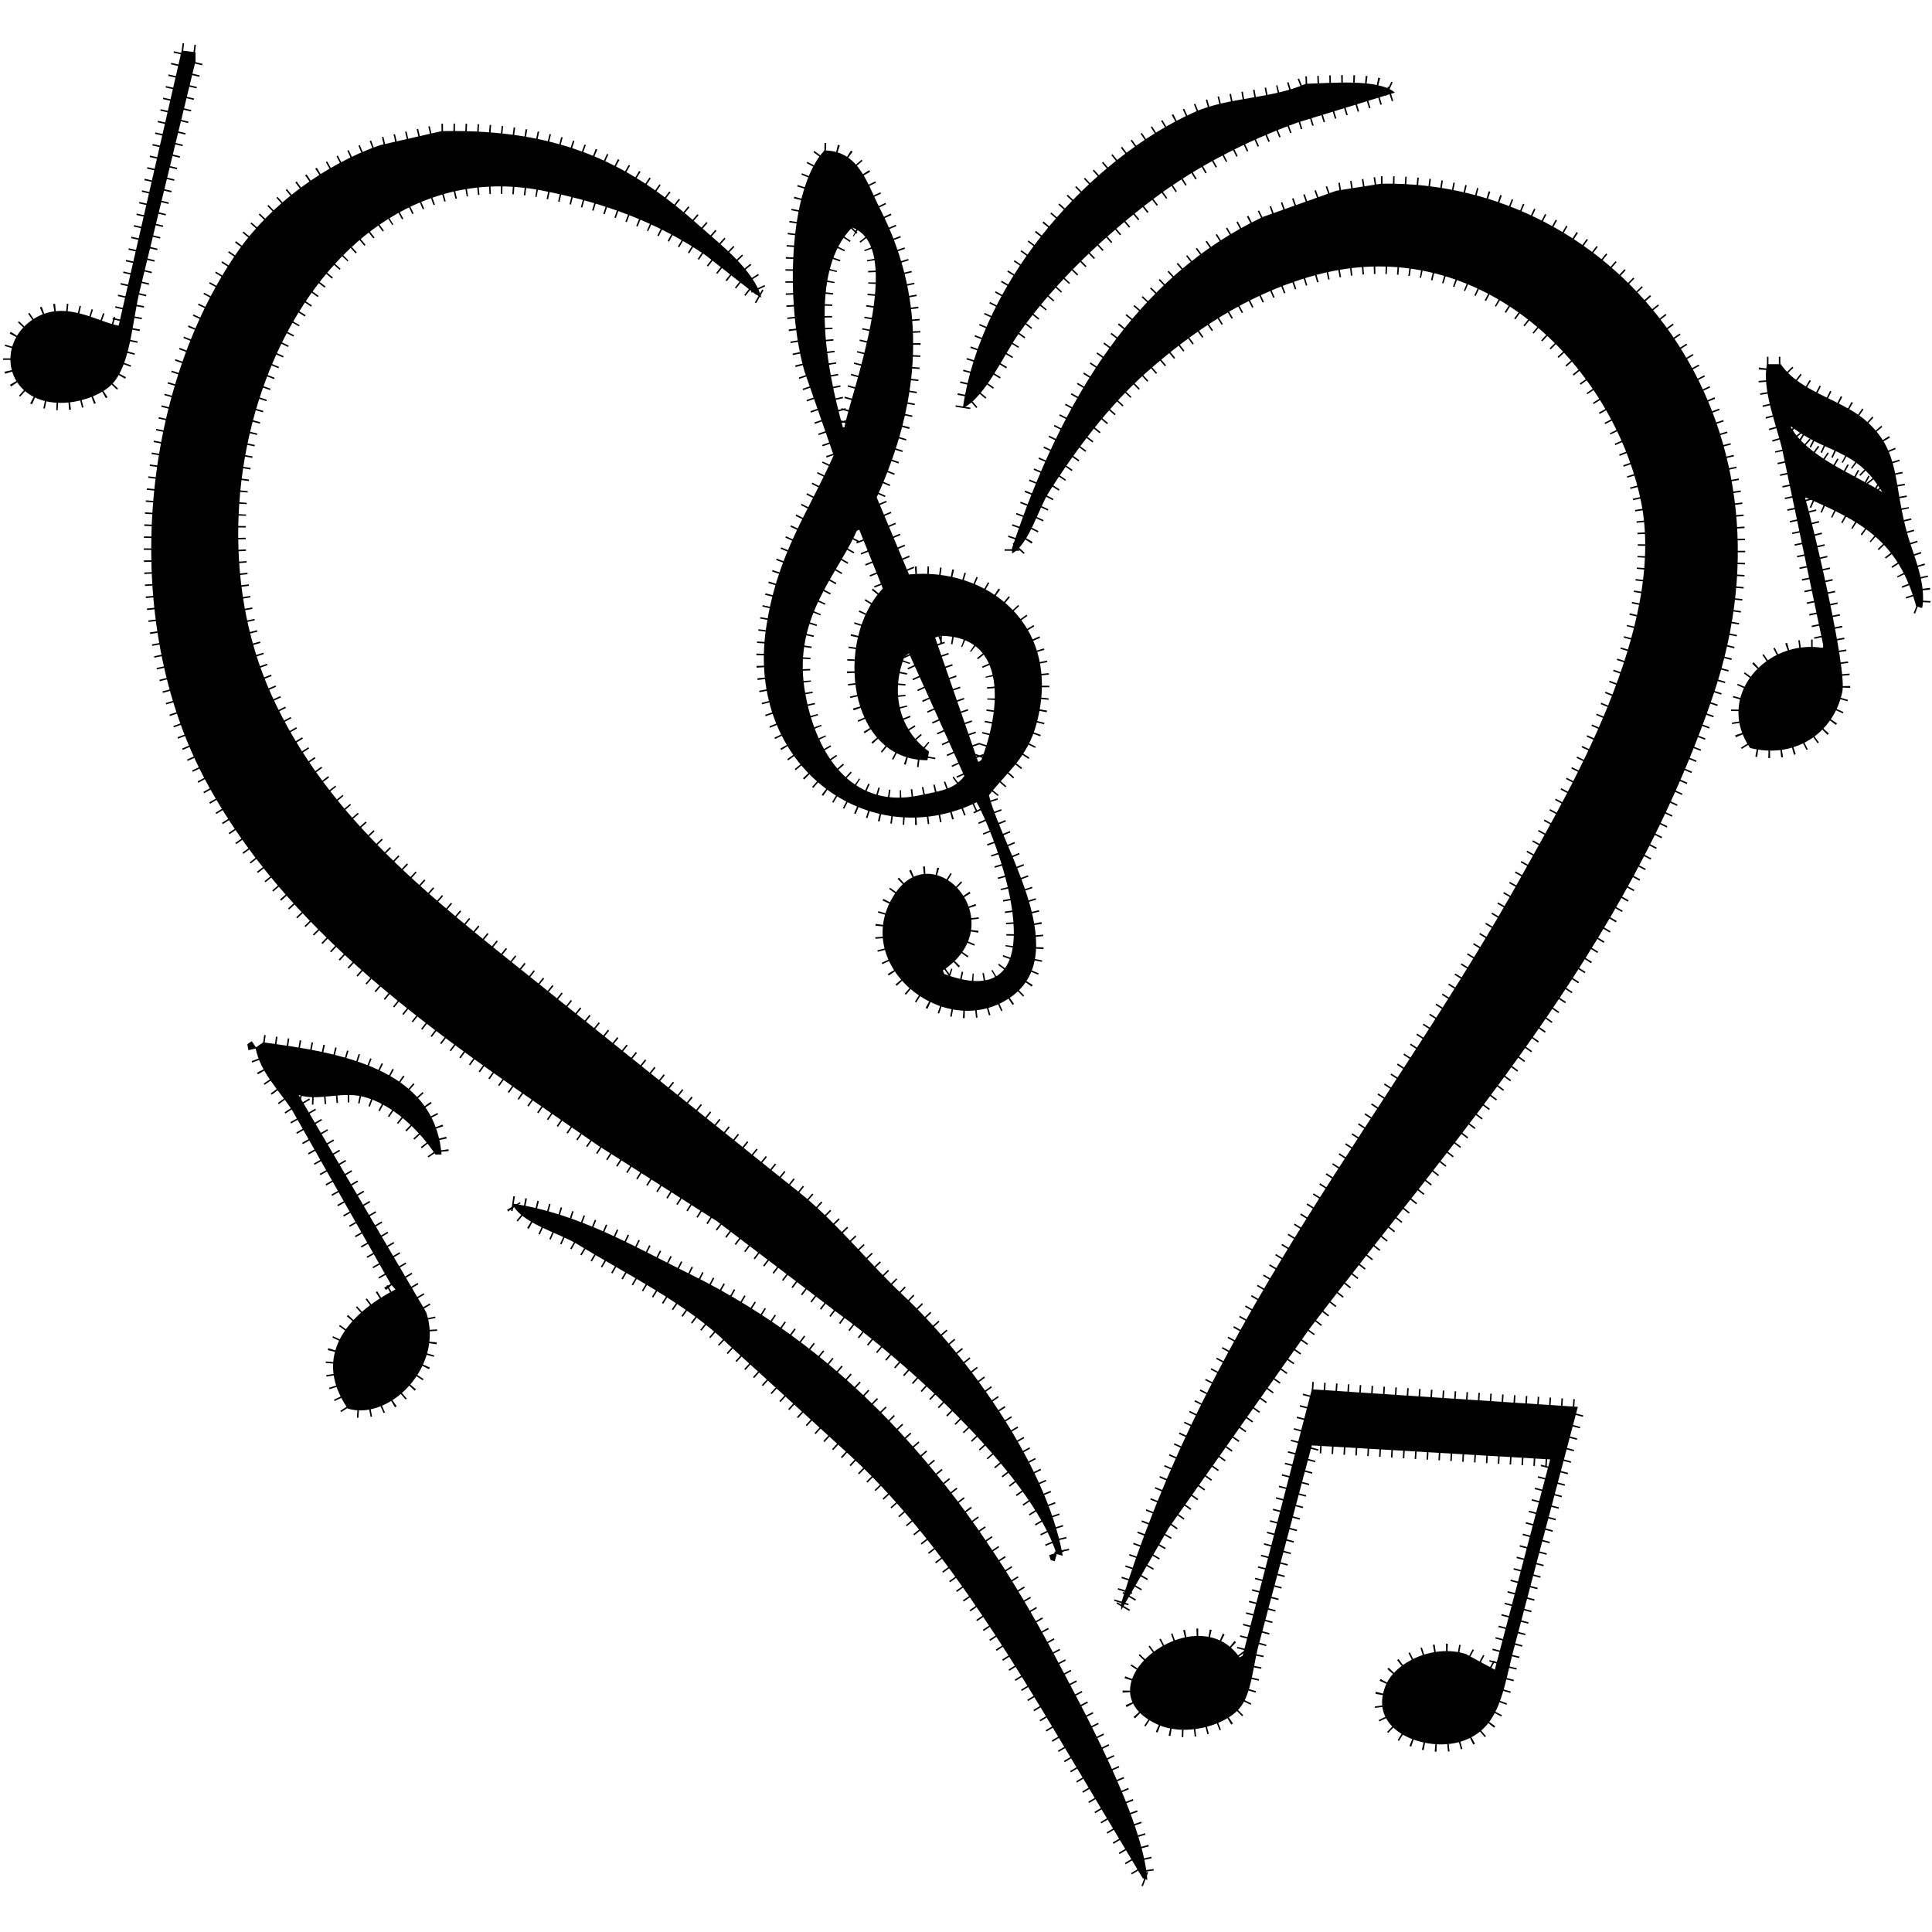 <svg xmlns="http://www.w3.org/2000/svg" width="1300" height="1300" viewBox="0 0 1300 1300">
  <defs>
    <style>
      .cls-1 {
        stroke: #NaNNaNNaN;
        stroke-width: 10px;
        stroke-dasharray: 1 7 1 7;
        fill-rule: evenodd;
      }
    </style>
  </defs>
  <path class="cls-1" d="M122.263,34l9.311,1.179v5.9L94.328,194.36c-5.5,21.732-6.323,51.945-19.658,64.852-7.9,7.65-27.46,14.872-44.489,10.612C2.04,262.783-.583,229.076,22.94,214.405c20.859-13.009,42.7,2.262,56.9,4.717Q101.051,126.57,122.263,34ZM878.569,56.4c17.905-.528,49.129-3.529,60.007,5.9L873.4,82.344c-34.335,12.291-68.351,29.878-96.219,50.7-33.318,24.9-67.5,56.962-92.081,91.971-9.455,13.467-22.776,43.133-37.246,49.523,13.26-89.535,89.172-169.445,156.227-199.271C826.31,65.379,856.118,66.475,878.569,56.4ZM297.113,88.24c83.852-1.776,129.639,24.445,174.851,64.852,12.558,11.223,35.325,28.662,40.35,47.165l-4.139-2.358-33.107-25.941c-31.45-21.543-66.469-35.123-109.67-43.627C209.534,97.645,114.98,316.341,182.271,466.737,220.134,551.361,294.1,607.042,360.225,660.112L541.283,805.144c24,20.187,44.454,45.922,67.25,67.209,38.511,35.962,95.1,110.508,106.566,174.507-1.379-.39-2.759-0.78-4.139-1.18-17.736-55.145-104.528-131.673-147.95-162.714l-80.7-61.315-79.666-50.7c-96.033-66.75-203.3-134.611-262.793-242.9C78.47,416.325,95.573,260.7,160.544,168.42c21.806-30.972,58.127-57.842,95.185-70.748Zm257.62,12.97c23.251,0.364,28.548,21.906,37.246,38.911,33.245,64.987,27.089,130.567-2.069,194.554q10.863,25.938,21.727,51.882c51.229-5.208,103.74,32.916,85.873,100.225-6.12,23.056-20.018,32.728-32.073,48.343,9.035,36.148,59.238,109.586,11.381,137.957-44.262,26.24-105.556-25.746-74.492-71.926,26.7-39.688,80.129,19.815,32.073,51.881q0.518,1.179,1.034,2.359c78.3,29.312,38.274-85.567,21.727-115.554C584.7,575.158,501.954,515.583,515.418,423.109c7.318-50.263,28.662-78.55,45.523-116.733l-19.658-56.6C528.667,205.587,530.111,127.516,554.733,101.21Zm374.532,22.4c159.915-2.944,286.735,158.652,223.475,344.3C1093.77,641,979.256,765.141,880.638,894.757q-47.07,66.614-94.15,133.243-16.035,27.7-32.074,55.42v-4.72C814.6,883.689,936.4,748.024,1026.52,584.648c27.06-49.056,95.38-162.043,77.6-247.614-19.22-92.489-110.53-183.686-222.448-150.928-43.953,12.866-79.513,37.184-110.7,64.852-24.459,21.7-46.954,51.427-65.181,80.18-6.957,10.975-13.768,35.74-24.83,41.269V368.87c33.3-100.234,83.7-182.4,168.642-222.854l49.662-17.686ZM573.356,153.091c-29.6,29.817-17.33,94.857-6.207,134.42h1.034C572.648,264.016,610.036,166.225,573.356,153.091Zm615.594,91.971h9.32c12.61,18.629,40.47,23.528,56.9,37.732,24.52,21.2,18.16,42.715,28.97,79,3.59,12.047,12.13,31.267,9.31,47.165h-1.03c-1.04-.393-2.07-0.786-3.11-1.179-12.04-44.2-37.57-57.141-74.49-73.106v1.179c5.34,17.7,28.11,114.326,24.83,129.7-6.13,28.8-32.92,45.2-62.08,37.732-23.9-34.679,11.09-74.1,49.66-67.209q-13.965-66.615-27.93-133.241C1195.78,286.988,1185.36,262.206,1188.95,245.062Zm15.52,41.269c10.5,20.846,43.99,33.15,62.08,44.807C1248.42,301.076,1229.03,305.946,1204.47,286.331ZM577.5,354.72C565.787,384.2,533.694,413.9,541.283,463.2c6.511,42.291,30.66,82.1,77.6,71.926,13.166-2.853,22.988-3.618,30-12.97l-37.246-82.538-3.1,2.358c-10.2,26.1-1.813,50.647,16.554,63.673q-0.518,2.947-1.034,5.895c-53.84.129-62.771-81.226-30-115.554Q585.772,375.357,577.5,354.72Zm54.835,73.106-3.1,1.179q14.482,41.855,28.969,83.717l2.069-1.179C672.882,479.069,679.171,427.853,632.33,427.826ZM177.1,701.381c51.323,6.841,115.06,17.2,120.015,75.464h-4.138c-10.6-16-28.891-33.986-48.627-38.911-14.81-3.7-30.466,3.257-43.454-1.179q42.931,73.1,85.873,146.211c12.267,36.047-24.331,73.3-52.765,64.851-26.515-38.693,5.747-66.642,32.073-80.18l-3.1-3.537L196.755,747.367c-7.749-12.379-21.775-25.616-24.83-42.448ZM344.706,809.86c44.967,6.539,83.485,29.8,118.981,47.165C574.061,911.007,651.829,1003.89,710.96,1116.43,727.951,1148.77,769.078,1223.14,772,1265c-1.035-.39-2.069-0.79-3.1-1.18q-25.346-42.45-50.7-84.9c-41.914-70.51-88.421-146.46-145.881-199.267l-82.77-75.463c-27.843-27.27-68.629-47.072-101.392-67.21C376.819,830.009,350.211,822.945,344.706,809.86Zm538,124.987L1061.7,946.638q-21.21,80.178-42.42,160.362c-8.13,29.84-9.31,56.35-36.215,64.85-23.27,7.35-63.328-6.71-50.7-37.73,6.308-15.5,31.849-28.04,53.8-21.23l19.661,10.62q18.615-70.74,37.24-141.5l-160.363-9.432Q865.121,1038.6,847.53,1104.64c-4.34,14.51-4.977,34.82-13.45,44.81-10.135,11.95-37.231,19.48-55.869,10.61-53.187-25.32,26.717-87.23,55.869-44.81,0.69-.39,1.38-0.78,2.069-1.18Q859.426,1024.475,882.707,934.847Z"/>
</svg>
